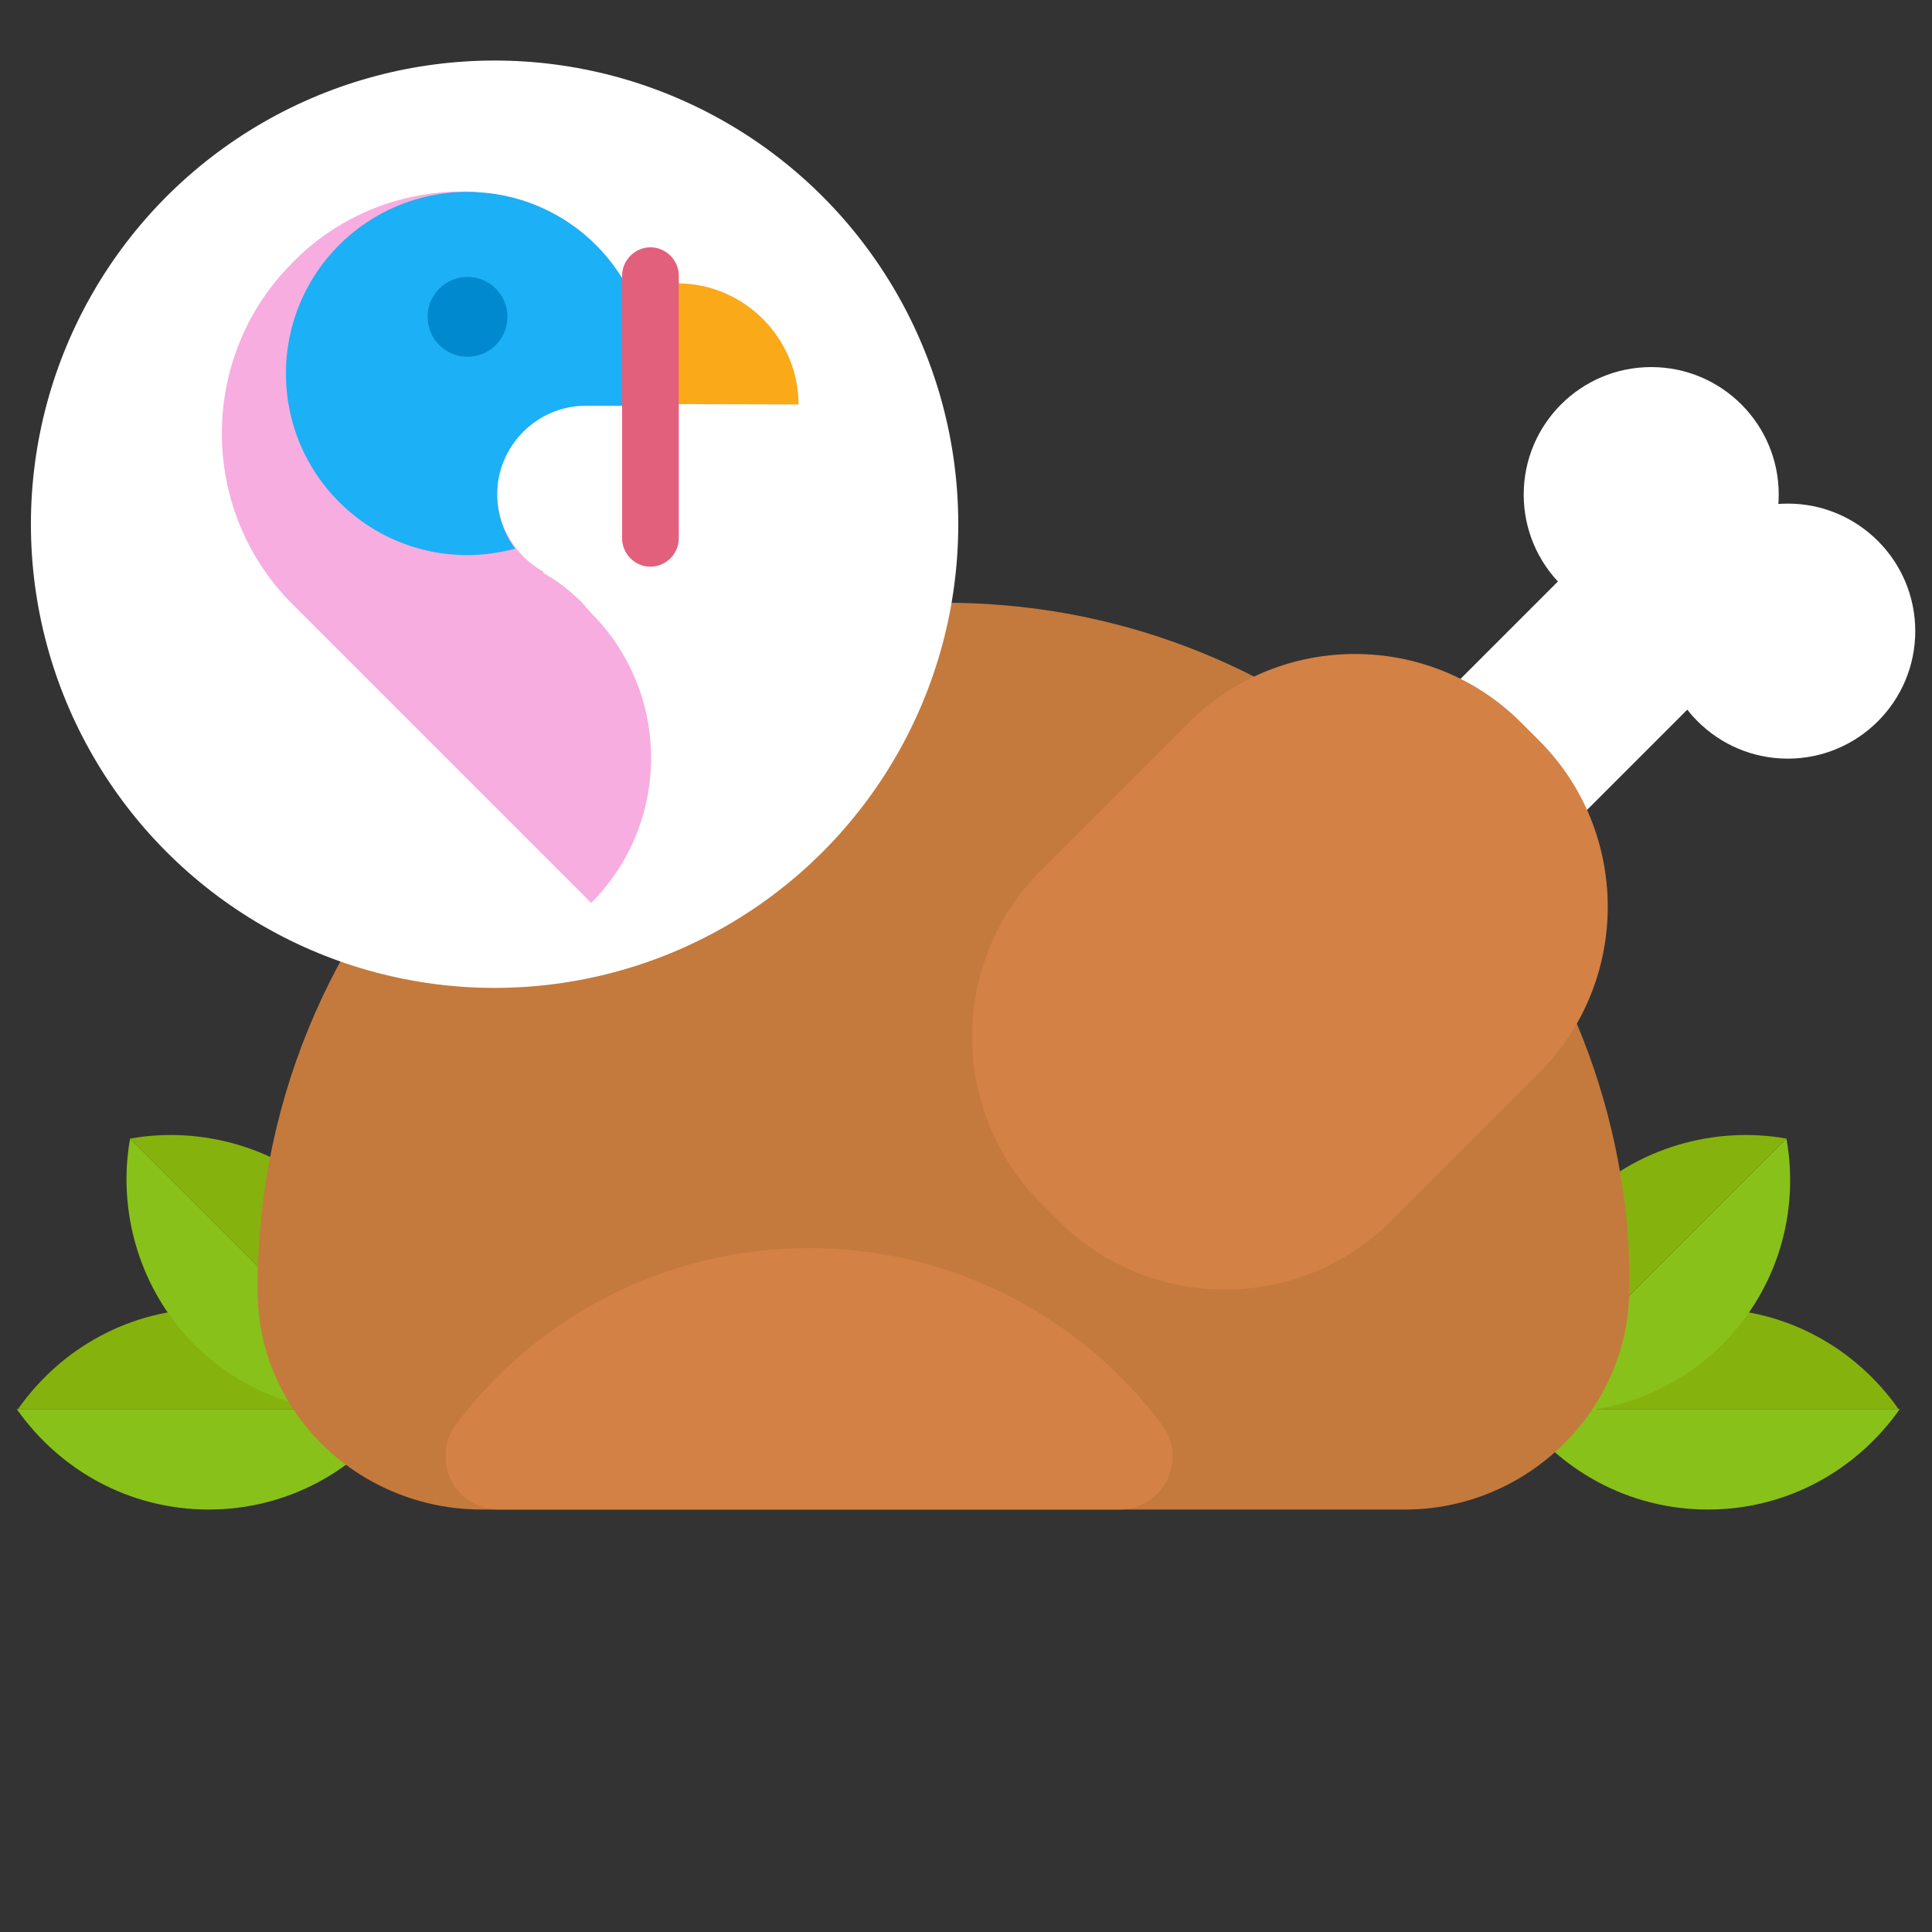 <?xml version="1.0" encoding="utf-8"?><!DOCTYPE svg PUBLIC "-//W3C//DTD SVG 1.1//EN" "http://www.w3.org/Graphics/SVG/1.1/DTD/svg11.dtd"><svg version="1.1" xmlns="http://www.w3.org/2000/svg" xmlns:xlink="http://www.w3.org/1999/xlink" x="0px" y="0px" width="150px" height="150px" viewBox="0 0 150 150" enable-background="new 0 0 150 150" xml:space="preserve"><rect x="0" y="0" width="150" height="150" fill="#333333" stroke="none"/><g id="Layer_2" display="none"><rect x="-510" display="inline" fill="#F0F0F0" width="1680" height="1677.3"/></g><g id="Layer_1"><path fill="#86B20D" d="M147.4,109.4c-3.3-4.7-8.7-7.8-14.9-7.8c-6.2,0-11.6,3.1-14.9,7.8H147.4z"/><path fill="#88C11A" d="M117.7,109.4c3.3,4.7,8.7,7.8,14.9,7.8c6.2,0,11.6-3.1,14.9-7.8H117.7z"/><path fill="#86B20D" d="M138.7,88.4c-5.6-1-11.7,0.7-16,5c-4.4,4.4-6,10.4-5,16L138.7,88.4z"/><path fill="#88C11A" d="M117.7,109.4c5.6,1,11.7-0.7,16-5c4.4-4.4,6-10.4,5-16L117.7,109.4z"/><path fill="#86B20D" d="M1.4,109.4c3.3-4.7,8.7-7.8,14.9-7.8s11.6,3.1,14.9,7.8H1.4z"/><path fill="#88C11A" d="M31.1,109.4c-3.3,4.7-8.7,7.8-14.9,7.8s-11.6-3.1-14.9-7.8H31.1z"/><path fill="#86B20D" d="M10.1,88.4c5.6-1,11.7,0.7,16,5s6,10.4,5,16L10.1,88.4z"/><path fill="#88C11A" d="M31.1,109.4c-5.6,1-11.7-0.7-16-5s-6-10.4-5-16L31.1,109.4z"/><path fill="#FFFFFF" d="M103.3,73.3l-0.5-0.5c-2.6-2.6-2.6-6.9,0-9.5l22.9-22.9c2.6-2.6,6.9-2.6,9.5,0l0.5,0.5 c2.6,2.6,2.6,6.9,0,9.5l-22.9,22.9C110.2,75.9,105.9,75.9,103.3,73.3z"/><path fill="#C47A3D" d="M126.5,100.2c0-1.3,0-2.7-0.1-4.1c-1.9-26.4-23.3-47.6-49.7-49.2C45.7,45,20,69.5,20,100c0,0.1,0,0.1,0,0.2 c0,9.5,7.9,17,17.4,17h71.7C118.5,117.2,126.4,109.6,126.5,100.2z"/><path fill="#D38144" d="M82.2,94.8l-1.4-1.4c-7.1-7.1-7.1-18.7,0-25.8l11.5-11.5c7.1-7.1,18.7-7.1,25.8,0l1.4,1.4 c7.1,7.1,7.1,18.7,0,25.8L108,94.8C100.9,101.9,89.3,101.9,82.2,94.8z"/><circle fill="#FFFFFF" cx="128.2" cy="38.4" r="9.9"/><circle fill="#FFFFFF" cx="138.8" cy="49" r="9.9"/><circle fill="#FFFFFF" cx="38.4" cy="40.7" r="36"/><path fill="#FAA918" d="M23,31.3L23,31.3c0-5.2,4.3-9.4,9.4-9.4L52.6,22c5.2,0,9.4,4.3,9.4,9.4v0"/><path fill="#F7ADDF" d="M45.2,46.8c-0.9-0.9-1.9-1.7-3-2.3c0,0,0,0,0-0.1c-2.1-1.2-3.6-3.4-3.6-6.1c0-0.2,0-0.4,0-0.6 c-0.3-0.1-0.6-0.1-1-0.1h-4.1c-0.4,0-0.8,0.1-1.2,0.2c0.5-0.7,1.1-1.2,1.8-1.5c0,0,0.1-0.1,0.1-0.1c0.2-0.4,0.4-1.2,0.6-1.8 c0.6-1.9,1.1-3.9,1.6-5.9c0.5-2.3,0.8-5.5,1.9-7.8c-2.4-1-2.6-3.8-1.3-5.8c-5.1-0.3-10.4,1.5-14.3,5.5c-7.3,7.3-7.3,19.2,0,26.5 l15.9,15.9c0,0,0.1,0.1,0.1,0.1l7.2,7.2c6.2-6.2,6.2-16.3,0-22.5L45.2,46.8z"/><path fill="#1CB0F6" d="M38.6,38.4c0-3.8,3.1-6.9,6.9-6.9h4.7c0.1-0.8,0.2-1.6,0.2-2.5c0-7.8-6.3-14.1-14.1-14.1S22.2,21.2,22.2,29 c0,7.8,6.3,14.1,14.1,14.1c1.3,0,2.5-0.2,3.7-0.5C39.1,41.4,38.6,39.9,38.6,38.4z"/><path fill="#D38144" d="M86.9,117.2c3.4,0,5.4-3.9,3.3-6.6c-6.2-8.3-16.2-13.7-27.4-13.7s-21.2,5.4-27.4,13.7 c-2,2.7-0.1,6.6,3.3,6.6H86.9z"/><circle fill="#0089CE" cx="36.3" cy="24.6" r="3.1"/><path fill="#E2607C" d="M50.5,44L50.5,44c-1.2,0-2.2-1-2.2-2.2V21.4c0-1.2,1-2.2,2.2-2.2h0c1.2,0,2.2,1,2.2,2.2v20.4 C52.7,43,51.7,44,50.5,44z"/></g><g id="Layer_3"/></svg>